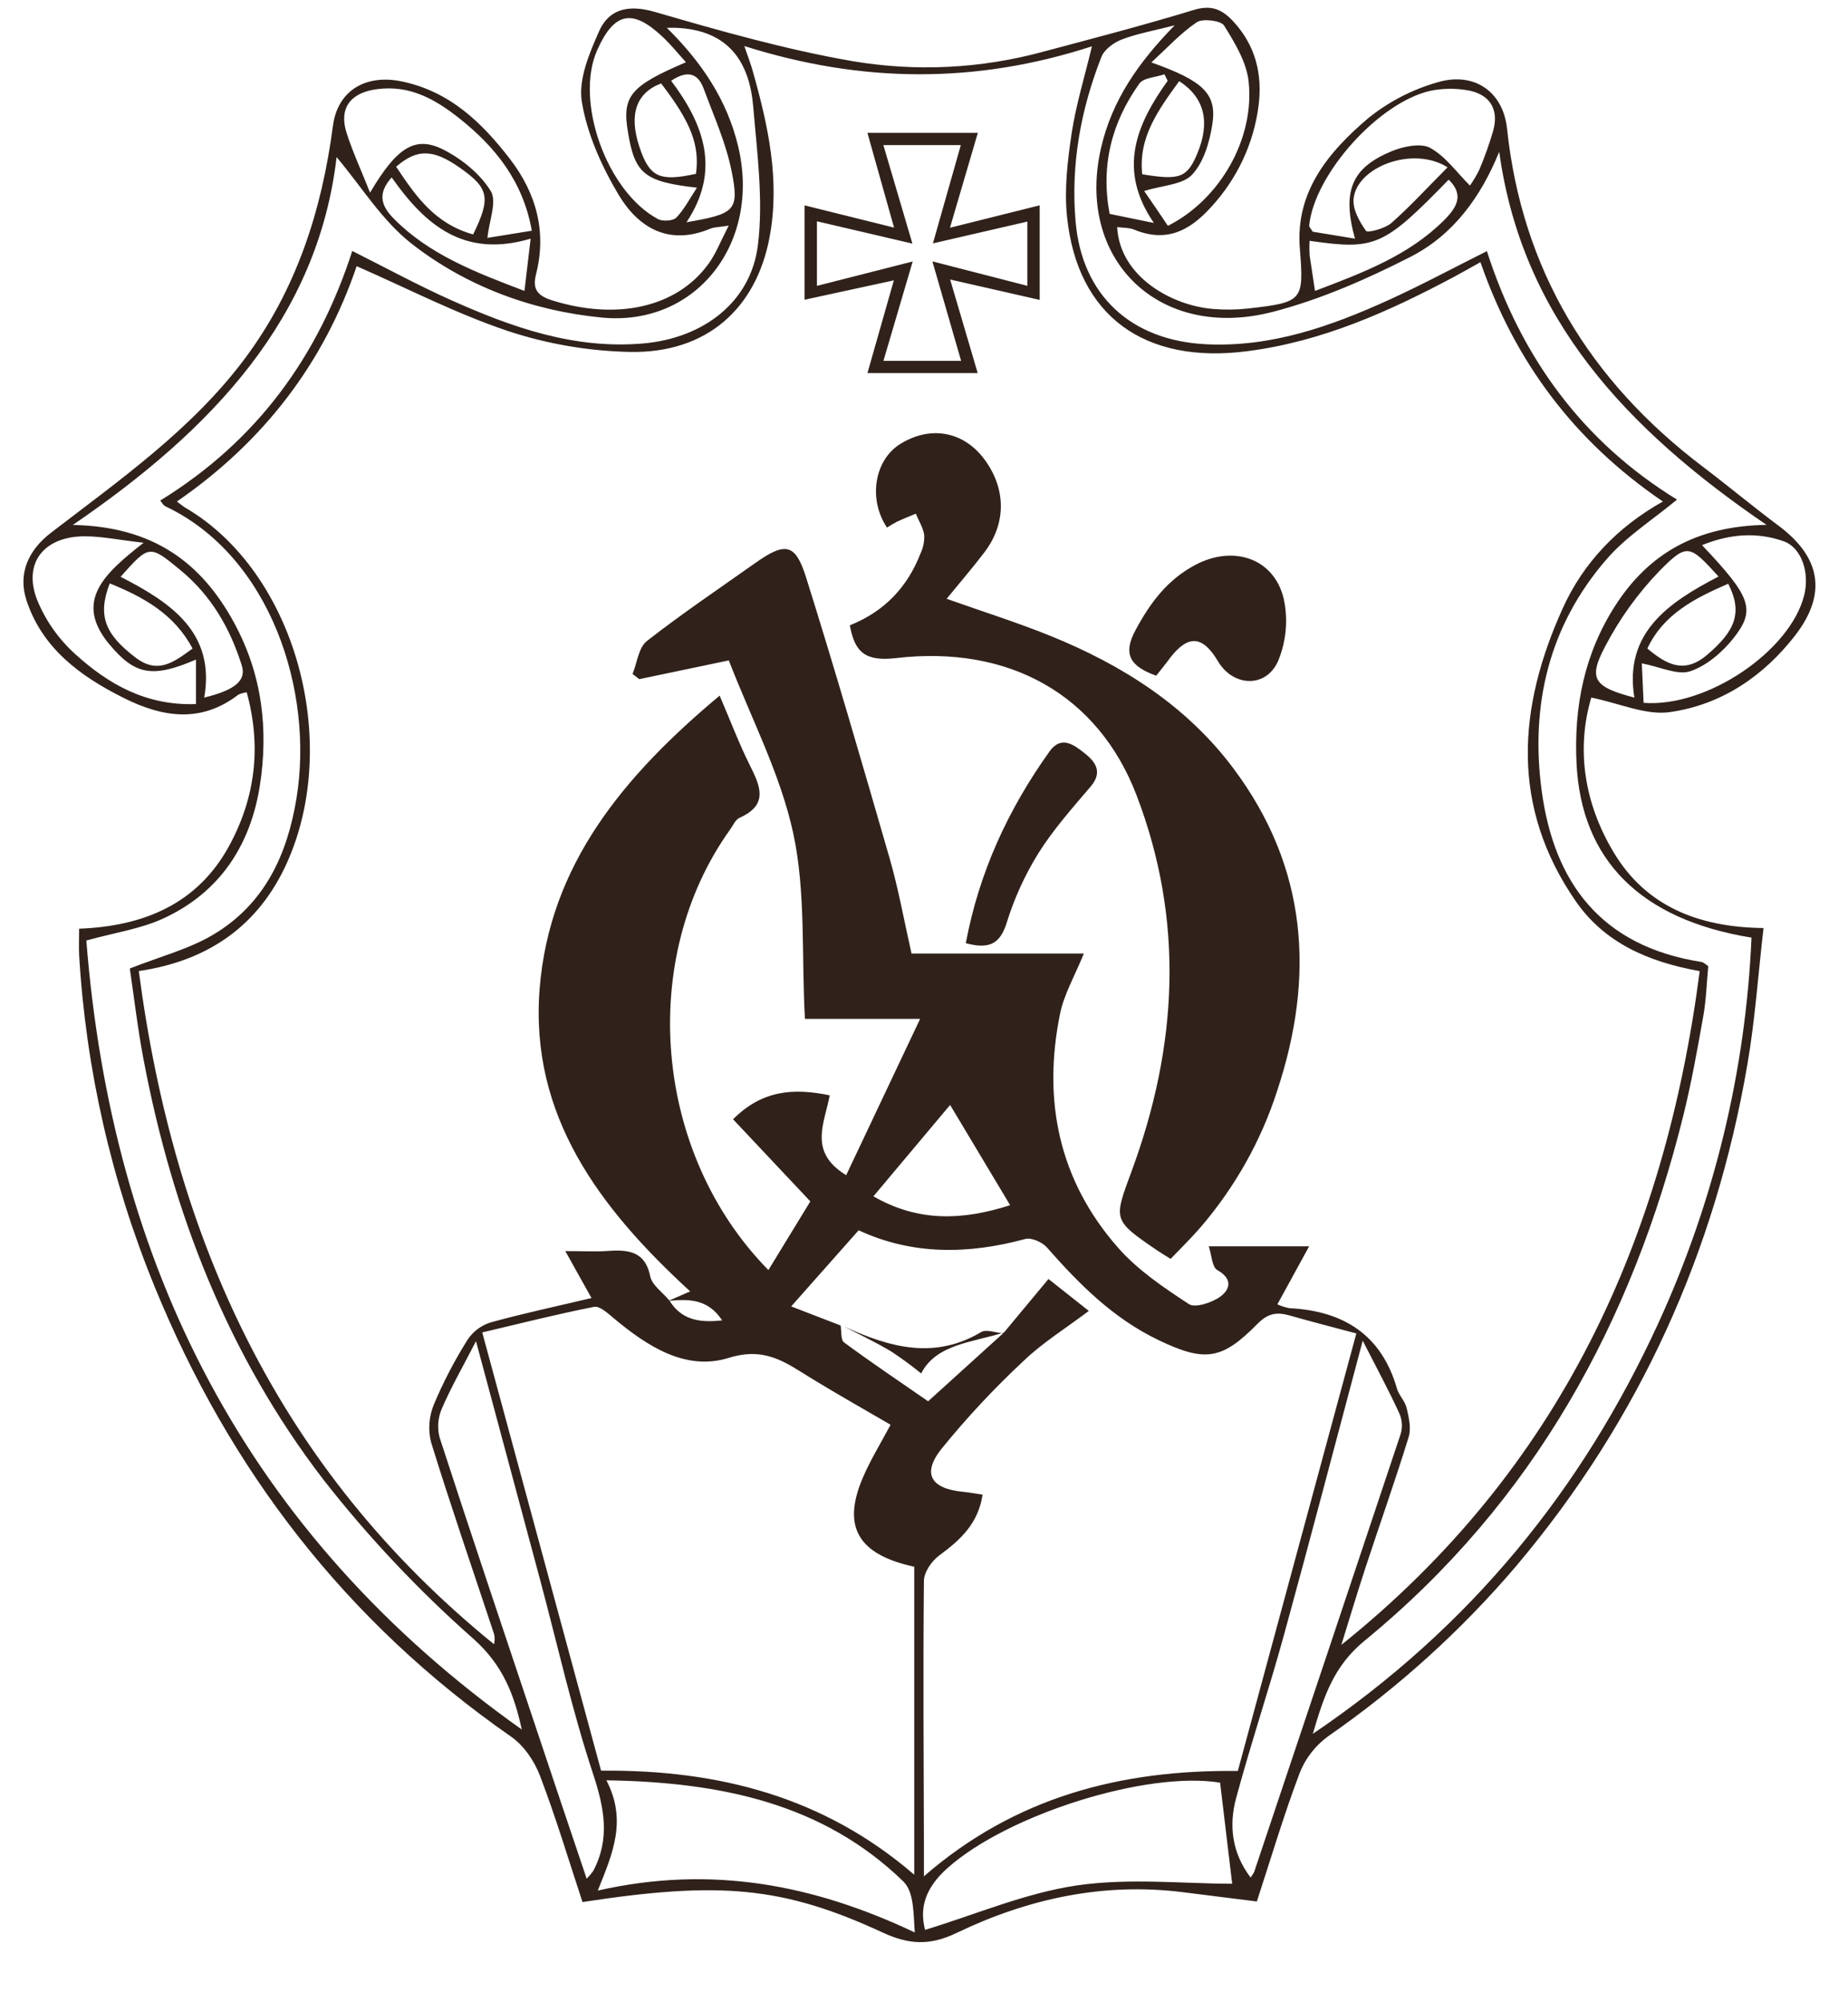 <svg width="205" height="222" viewBox="0 0 205 222" fill="none" xmlns="http://www.w3.org/2000/svg">
<g clip-path="url(#clip0)">
<path d="M80.833 25.016C79.658 25.201 79.196 25.186 78.805 25.351C74.105 27.318 70.749 25.171 68.592 21.547C66.712 18.383 65.118 14.819 64.539 11.26C64.147 8.808 65.365 5.93 66.45 3.478C67.534 1.026 69.653 0.464 72.625 1.316C79.842 3.414 87.114 5.482 94.531 6.774C101.573 7.97 108.805 7.617 115.685 5.742C121.281 4.257 126.889 2.792 132.422 1.105C134.38 0.509 135.555 1.041 136.776 2.336C139.302 5.048 140.062 8.269 139.608 11.753C139.072 15.926 137.23 19.844 134.325 22.986C131.975 25.574 129.399 26.937 125.816 25.461C125.256 25.231 124.574 25.268 123.928 25.178C124.218 30.708 130.033 33.895 134.572 34.256C135.86 34.364 137.156 34.348 138.441 34.207C144.581 33.51 144.647 33.352 144.189 27.487C143.704 21.257 147.353 16.85 151.778 13.106C154.022 11.291 156.629 9.938 159.438 9.132C163.534 7.907 166.741 10.164 167.176 14.258C168.824 29.781 176.241 42.163 188.909 51.757C191.737 53.9 194.458 56.171 197.301 58.292C201.973 61.776 202.717 65.826 199.134 70.459C195.649 74.952 190.985 78.15 185.228 78.957C182.573 79.333 179.66 77.981 176.523 77.344C174.843 83.025 175.697 89.021 179.041 94.566C182.526 100.337 188.193 102.812 195.629 102.898C195.026 108.115 194.685 113.133 193.832 118.067C190.276 138.694 181.962 157.328 168.206 173.62C162.12 180.77 155.094 187.127 147.302 192.533C145.884 193.578 144.799 194.985 144.17 196.593C142.411 201.241 141.002 206.01 139.423 210.828L131.274 209.807C122.373 208.677 113.993 210.534 106.091 214.327C103.166 215.732 100.855 215.63 97.938 214.282C86.848 209.152 79.85 208.556 64.617 210.892C63.078 206.232 61.66 201.497 59.898 196.883C59.284 195.271 58.128 193.553 56.707 192.563C38.302 179.756 25.422 162.907 17.156 142.668C12.348 130.917 9.52 118.504 8.78 105.897C8.729 105.023 8.78 104.137 8.78 102.97C16.024 102.699 21.941 100.163 25.411 93.801C28.348 88.415 29.009 82.753 27.369 76.76C27.047 76.802 26.734 76.891 26.441 77.024C22.305 80.2 18.045 79.548 13.753 77.401C8.877 74.975 4.683 71.864 2.941 66.575C1.974 63.645 3.097 61.034 5.662 59.064C13.299 53.203 21.224 47.643 27.055 39.899C32.886 32.154 35.698 23.325 36.935 13.942C37.444 10.077 40.53 8.16 44.654 9.045C49.948 10.175 53.488 13.629 56.558 17.614C59.515 21.449 60.662 25.728 59.456 30.44C59.037 32.079 59.644 32.802 61.273 33.311C68.427 35.541 75.049 34.094 78.55 29.31C79.388 28.192 79.889 26.847 80.833 25.016ZM111.377 147.742L111.295 147.836L116.308 141.809L120.784 145.35C118.199 147.297 115.693 148.849 113.613 150.83C110.312 153.903 107.237 157.193 104.411 160.677C102.242 163.434 103.295 165.073 106.847 165.408C107.532 165.472 108.209 165.604 108.997 165.721C108.523 168.937 106.514 170.757 104.18 172.471C103.338 173.092 102.5 174.324 102.492 175.284C102.394 185.055 102.465 194.823 102.492 204.594V208.037C112.595 199.264 124.304 196.205 137.313 196.36C141.683 180.226 146.045 164.131 150.459 147.847C147.815 147.139 145.431 146.533 143.065 145.855C141.62 145.44 140.626 145.625 139.463 146.811C135.504 150.842 133.589 151.019 128.478 148.567C123.442 146.145 119.687 142.348 116.12 138.295C115.614 137.726 114.412 137.191 113.747 137.372C107.414 139.086 101.216 139.176 95.248 136.411L87.768 144.849L93.251 146.966C93.36 147.614 93.251 148.563 93.642 148.849C96.61 151.041 99.677 153.102 102.958 155.369L111.377 147.742ZM74.235 144.16C75.55 146.322 77.532 146.691 80.109 146.397C78.499 143.96 76.349 144.035 74.152 144.235L76.561 143.184C66.469 133.936 58.763 123.68 59.859 109.66C60.936 95.911 69.167 86.034 79.831 77.13C81.06 79.996 81.996 82.482 83.183 84.852C84.326 87.149 85.305 89.228 82.027 90.679C81.585 90.875 81.338 91.492 81.025 91.929C70.687 106.303 72.496 127.876 85.239 140.818L89.891 133.206L81.319 124.101C84.565 120.851 88.031 120.621 92.04 121.446C91.481 124.52 89.62 127.725 93.869 130.298C96.509 124.73 99.109 119.235 102.069 112.971H89.291C88.9 105.757 89.393 98.898 87.999 92.411C86.582 85.838 83.32 79.635 80.849 73.224L70.914 75.303L70.17 74.726C70.683 73.483 70.824 71.811 71.764 71.073C75.617 68.059 79.709 65.309 83.719 62.469C87.11 60.066 88.219 60.209 89.421 64.025C92.671 74.372 95.686 84.791 98.701 95.214C99.673 98.604 100.287 102.062 101.118 105.727H120.231C119.241 108.172 118.035 110.225 117.588 112.421C115.65 121.984 117.416 130.859 124.073 138.393C126.238 140.841 129.109 142.777 131.905 144.604C132.586 145.048 134.462 144.427 135.37 143.764C136.451 142.977 136.78 141.798 135.042 140.826C134.446 140.491 134.427 139.199 134.09 138.189H145.223L141.699 144.623C142.131 144.817 142.586 144.96 143.054 145.048C149.186 145.354 153.29 148.126 154.966 153.961C155.181 154.714 155.867 155.354 156.039 156.108C156.282 157.155 156.568 158.368 156.266 159.325C154.774 164.169 153.071 168.952 151.489 173.77C150.549 176.629 149.691 179.507 148.798 182.377C173.152 162.873 184.704 137.27 188.549 107.674C182.765 106.642 177.976 104.495 174.816 99.949C167.54 89.443 168.362 78.478 173.343 67.472C175.638 62.394 179.425 58.431 184.465 55.606C174.534 48.852 168.018 39.997 164.227 29.069C163.17 29.657 162.226 30.199 161.263 30.715C154.057 34.546 146.676 37.872 138.366 38.938C126.963 40.419 119.491 35.036 118.363 23.999C118.05 20.956 118.426 17.791 118.884 14.74C119.366 11.606 120.318 8.525 121.128 5.135C108.206 9.335 95.53 9.211 82.568 5.105C83.006 6.393 83.3 7.139 83.511 7.904C85.211 13.931 86.55 19.984 85.372 26.289C83.876 34.267 78.35 39.179 69.9 39.021C65.304 38.928 60.751 38.151 56.401 36.72C50.614 34.791 45.155 31.951 39.563 29.514C35.972 40.098 29.381 48.886 19.627 55.602C19.908 55.837 20.202 56.057 20.508 56.262C32.82 63.419 37.887 82.328 31.797 95.741C28.743 102.469 23.292 106.514 15.398 107.667C19.282 137.274 30.787 162.828 54.796 182.302C54.917 181.855 54.895 181.384 54.733 180.95C52.407 173.936 49.995 166.949 47.814 159.897C47.47 158.504 47.582 157.042 48.135 155.712C49.174 153.239 50.419 150.849 51.855 148.567C52.443 147.658 53.341 146.974 54.396 146.634C58.077 145.613 61.837 144.819 65.616 143.922L62.71 138.717C64.739 138.717 66.117 138.796 67.484 138.698C69.774 138.536 71.572 138.784 72.128 141.496C72.316 142.48 73.491 143.278 74.223 144.16H74.235ZM98.799 157.976C95.694 156.164 92.757 154.514 89.891 152.755C87.122 151.056 84.878 149.301 80.833 150.559C76.048 152.047 71.783 149.245 68.102 146.178C67.448 145.632 66.536 144.777 65.901 144.898C61.798 145.704 57.741 146.736 53.496 147.734C57.968 164.21 62.33 180.298 66.677 196.326C79.768 196.198 91.445 199.264 101.419 207.863V173.714C95.115 172.35 93.352 169.22 95.78 163.69C96.587 161.833 97.672 160.07 98.788 157.976H98.799ZM166.31 16.831C164.27 21.841 161.22 26.048 156.47 28.478C151.618 30.953 146.496 33.201 141.217 34.572C128.537 37.868 119.26 28.719 122.154 16.341C123.36 11.162 126.215 6.992 130.307 2.807C127.926 3.417 126.101 3.738 124.433 4.382C123.54 4.721 122.499 5.493 122.182 6.31C119.871 12.187 118.767 18.277 119.319 24.587C120.024 32.693 125.404 37.77 133.843 38.173C141.06 38.509 147.639 36.173 154.018 33.277C157.711 31.597 161.282 29.676 164.944 27.845C168.734 39.639 175.568 48.969 186.031 55.395C183.419 57.569 180.435 59.456 178.242 61.98C171.781 69.412 169.753 78.237 171.021 87.684C172.384 97.802 177.549 104.91 188.749 106.661C188.988 106.699 189.191 106.925 189.497 107.113C189.324 108.97 189.27 110.835 188.949 112.654C188.298 116.327 187.641 120.007 186.748 123.627C181.081 146.495 170.195 166.504 151.383 181.91C147.937 184.732 146.86 188.076 145.634 192.239C163.154 180.403 175.485 165.118 183.901 146.838C190.13 133.299 193.655 118.753 194.294 103.96C181.912 101.953 175.407 95.297 174.886 84.641C174.581 78.343 175.752 72.44 179.237 67.065C182.875 61.46 188.099 58.318 195.962 58.198C180.384 47.579 168.836 35.232 166.31 16.831ZM57.882 191.764C57.044 187.933 55.814 184.656 52.548 181.733C46.435 176.344 40.853 170.424 35.87 164.048C25.227 150.194 19.118 134.336 15.918 117.442C15.26 113.98 14.861 110.469 14.399 107.384C17.79 106.047 20.966 105.23 23.645 103.636C29.381 100.228 31.868 94.739 32.886 88.535C34.844 76.659 30.024 61.659 18.354 56.141C18.084 56.013 17.923 55.67 17.774 55.501C28.594 48.837 35.33 39.424 39.077 27.826C42.84 29.71 46.365 31.638 50.042 33.277C56.773 36.29 63.685 38.742 71.329 38.083C78.013 37.507 83.316 33.503 84.083 27.122C84.69 22.108 83.981 16.914 83.555 11.821C83.139 6.857 80.813 3.323 75.002 3.086C74.751 3.086 74.501 3.086 73.976 3.086C77.861 6.924 80.657 11.105 81.879 16.202C84.455 26.926 77.238 36.234 66.747 35.209C59.005 34.456 51.757 31.755 45.723 27.069C42.371 24.47 40.06 20.632 37.339 17.422C35.251 35.232 23.598 47.613 8.075 58.205C17.019 58.371 22.36 62.413 25.963 69.039C29.096 74.783 29.804 80.915 28.817 87.168C27.78 93.654 24.443 98.928 18.119 101.836C15.601 102.996 12.711 103.41 9.578 104.281C12.414 140.14 27.184 169.996 57.882 191.764ZM135.347 197.655C127.233 196.329 111.851 201.147 105.139 207.095C102.751 209.212 101.948 211.4 102.617 213.977C108.253 212.263 113.743 209.89 119.456 209.05C125.267 208.199 131.317 208.862 136.686 208.862L135.347 197.655ZM67.268 197.395C69.579 201.859 67.973 205.486 66.313 209.619C78.934 206.76 90.286 208.967 101.478 214.263C101.321 212.195 101.415 209.796 100.213 208.613C91.328 199.987 80.019 197.588 67.268 197.395ZM151.167 148.65C148.125 160.04 145.352 170.666 142.439 181.251C140.771 187.316 138.762 193.305 137.125 199.362C136.31 202.375 136.639 205.422 138.73 208.172C138.88 207.982 139.011 207.779 139.122 207.566C144.552 191.384 149.969 175.197 155.373 159.004C155.596 158.259 155.551 157.462 155.244 156.744C154.104 154.251 152.793 151.825 151.167 148.65ZM65.079 208.3C65.346 208.035 65.59 207.749 65.808 207.445C67.695 203.867 67.037 200.484 65.808 196.733C63.458 189.658 61.841 182.351 59.91 175.145C57.608 166.553 55.293 157.965 52.803 148.706C51.311 151.599 50.026 153.833 49.016 156.176C48.574 157.19 48.486 158.315 48.765 159.381C52.258 170.116 55.861 180.818 59.444 191.527C61.277 197.045 63.145 202.556 65.079 208.3ZM21.741 73.129C16.913 75.216 14.975 74.832 12.163 71.479C8.137 66.677 11.548 63.607 15.93 60.179C13.13 59.859 11.27 59.463 9.41 59.463C4.907 59.463 2.534 62.386 4.1 66.466C5.026 68.763 6.475 70.831 8.341 72.519C11.971 75.815 16.173 78.267 21.741 78.064V73.129ZM182.327 77.928C189.375 78.471 198.601 72.161 200.14 65.999C200.763 63.498 199.854 60.725 197.865 60.013C194.885 58.966 191.889 59.192 188.808 60.443C194.212 66.157 194.803 67.57 192.332 70.719C191.106 72.274 189.352 73.8 187.504 74.425C186.094 74.9 184.155 73.935 182.127 73.551C182.186 74.949 182.256 76.459 182.327 77.928ZM41.051 21.359C44.066 16.258 46.102 14.996 49.274 16.635C51.295 17.678 53.292 19.317 54.436 21.178C55.152 22.346 54.267 24.425 54.071 26.376L58.994 25.581C58.026 20.116 54.96 16.288 50.896 13.075C48.28 11.008 45.452 9.403 41.838 9.885C38.874 10.262 37.574 11.994 38.443 14.722C39.109 16.812 40.044 18.827 41.051 21.359ZM150.306 26.459C148.841 21.155 149.95 18.579 154.425 16.748C155.702 16.228 157.633 15.833 158.651 16.398C160.366 17.347 161.592 19.114 163.06 20.575C163.457 20.014 163.807 19.423 164.106 18.808C164.693 17.418 165.201 15.997 165.625 14.552C166.334 12.062 165.233 10.345 162.567 9.972C161.29 9.778 159.987 9.807 158.721 10.058C152.953 11.32 145.799 19.317 145.227 25.016C145.227 25.159 145.391 25.317 145.618 25.69L150.306 26.459ZM76.099 6.909C75.222 5.941 74.442 4.969 73.541 4.118C70.158 0.92 68.134 1.331 66.25 5.553C63.728 11.203 67.292 21.238 72.986 24.289C73.502 24.568 74.665 24.5 75.018 24.135C75.903 23.223 76.49 22.048 77.313 20.809C71.482 20.153 70.428 19.264 69.669 14.71C68.975 10.676 69.888 9.546 76.079 6.909H76.099ZM129.555 25.039C135.331 22.138 139.212 15.362 138.507 9.011C138.268 6.864 136.976 4.743 135.786 2.83C135.449 2.284 133.436 2.031 132.778 2.453C130.981 3.659 129.497 5.297 127.719 6.921C133.499 8.973 135.018 10.409 134.482 13.799C134.176 15.746 133.546 17.961 132.249 19.358C131.208 20.488 128.944 20.549 126.924 21.178C127.719 22.331 128.608 23.615 129.555 25.039ZM96.888 132.644C101.87 135.507 106.761 135.323 112.055 133.628L105.398 122.512L96.888 132.644ZM22.658 77.344C26.104 76.508 27.357 75.438 26.812 73.751C25.532 69.701 23.476 66.093 20.097 63.283C16.572 60.367 16.572 60.371 13.377 63.953C18.961 66.816 23.907 70.116 22.658 77.344ZM181.301 77.344C180.126 70.15 185.099 66.797 190.64 63.923C187.429 60.409 187.175 60.179 184.112 63.275C181.685 65.791 179.644 68.627 178.05 71.698C176.139 75.299 176.821 76.165 181.301 77.348V77.344ZM43.459 19.656C41.838 21.472 42.284 22.816 43.659 24.221C47.587 28.21 52.693 30.173 58.179 32.256C58.414 30.275 58.626 28.489 58.864 26.463C51.463 28.655 47.156 24.945 43.444 19.66L43.459 19.656ZM145.873 32.256C151.293 30.207 156.329 28.286 160.213 24.395C161.588 23.02 162.453 21.611 160.703 19.92C153.466 27.348 152.561 27.747 145.274 26.7C145.242 27.226 145.242 27.753 145.274 28.278C145.446 29.468 145.642 30.689 145.873 32.256ZM52.486 25.992C54.475 21.92 54.236 20.869 51.041 18.62C48.06 16.518 46.283 16.469 43.945 18.485C46.063 21.66 48.197 24.805 52.486 25.992ZM21.365 71.905C19.313 68.07 15.942 66.217 12.175 64.684C10.788 68.278 11.662 70.334 15.033 72.907C17.496 74.783 19.255 73.45 21.365 71.905ZM160.577 18.552C156.732 16.119 150.494 18.515 150.153 22.048C150.044 23.216 150.803 24.579 151.539 25.604C151.716 25.845 153.658 25.336 154.355 24.722C156.477 22.839 158.388 20.756 160.577 18.552ZM191.713 64.722C188.028 66.323 184.539 68.074 182.742 71.905C184.884 73.694 186.83 74.757 189.36 72.617C192.543 69.924 193.319 67.875 191.713 64.722ZM73.338 9.252C70.538 10.311 69.743 12.733 70.941 16.319C72.053 19.641 73.158 20.161 77.207 19.272C77.626 16.096 76.67 13.58 73.338 9.252ZM130.812 9C128.463 12.217 126.262 15.26 126.708 19.321C130.91 20.025 131.713 19.698 132.849 16.944C134.243 13.558 133.651 10.834 130.812 9ZM74.45 8.955C78.123 13.825 79.96 18.922 76.153 24.643C81.522 23.709 82.027 23.378 81.166 19.02C80.543 15.855 79.161 12.819 78.033 9.761C77.364 8.013 76.134 7.832 74.45 8.955ZM129.528 8.955L129.172 8.239C128.216 8.57 126.842 8.616 126.379 9.282C123.309 13.591 122.091 18.364 123.09 23.713L128.001 24.722C123.932 18.797 126.058 13.799 129.528 8.962V8.955Z" fill="#30221B"/>
<path d="M111.377 147.742C107.892 148.845 103.851 149.015 102.187 152.284C101.118 151.413 100.003 150.596 98.846 149.836C97.155 148.823 95.357 147.979 93.603 147.064L93.854 147.177C98.768 149.414 103.69 150.759 108.844 147.693C109.416 147.354 110.465 147.772 111.295 147.836L111.377 147.742Z" fill="#30221B"/>
<path d="M94.276 69.332C98.192 67.762 100.683 65.031 102.108 61.377C102.415 60.732 102.557 60.025 102.523 59.316C102.406 58.503 101.916 57.742 101.588 56.955C100.894 57.249 100.193 57.523 99.516 57.84C99.131 58.039 98.757 58.258 98.396 58.495C96.27 55.331 97.01 50.984 99.88 49.218C103.291 47.116 106.999 47.847 109.306 51.071C111.612 54.295 111.62 58.066 109.2 61.241C107.904 62.948 106.494 64.575 105.01 66.394C109.012 67.811 112.815 69.008 116.492 70.493C124.527 73.74 131.65 78.286 136.812 85.183C145.086 96.22 145.873 108.292 141.679 120.941C139.901 126.466 137.017 131.604 133.189 136.065C132.14 137.278 130.981 138.404 129.857 139.583C129.128 139.123 128.749 138.901 128.38 138.653C123.376 135.232 123.533 135.285 125.545 129.819C130.636 116.003 131.419 102.085 126.062 88.132C121.849 77.171 112.078 71.461 99.328 72.975C95.98 73.352 94.805 72.308 94.276 69.332Z" fill="#30221B"/>
<path d="M128.259 74.919C125.299 73.864 124.531 72.485 125.996 69.803C127.629 66.79 129.52 64.247 132.653 62.605C136.851 60.413 141.327 61.908 142.4 66.372C142.903 68.67 142.695 71.06 141.8 73.246C140.485 76.316 136.812 76.18 135.112 73.321C133.412 70.463 131.811 70.342 129.798 72.945C129.324 73.596 128.815 74.218 128.259 74.919Z" fill="#30221B"/>
<path d="M108.472 14.729C107.426 18.285 106.467 21.555 105.382 25.25L115.333 22.764V33.254L105.402 30.994C106.471 34.621 107.43 37.876 108.456 41.364H96.227C97.194 37.974 98.102 34.787 99.156 31.084L89.248 33.232V22.771L99.179 25.238C98.157 21.604 97.221 18.285 96.223 14.729H108.472ZM101.247 28.99C100.092 32.919 99.058 36.426 98.001 40.008H106.616C105.551 36.332 104.552 32.851 103.432 28.983L113.962 31.691V24.568L103.491 26.983C104.591 23.106 105.57 19.656 106.584 16.089H97.993C99.077 19.769 100.088 23.208 101.216 27.013L90.623 24.538V31.695L101.247 28.99Z" fill="#30221B"/>
<path d="M107.137 104.578C108.613 96.702 111.836 89.741 116.421 83.322C117.702 81.525 119.092 82.569 120.165 83.394C121.375 84.324 122.448 85.492 120.999 87.194C118.963 89.586 116.848 91.959 115.196 94.592C113.69 97.017 112.506 99.614 111.671 102.322C110.935 104.676 109.721 105.271 107.137 104.578Z" fill="#30221B"/>
</g>
<defs>
<clipPath id="clip0">
<rect width="205" height="221.773" fill="white" transform="translate(0 0.227)"/>
</clipPath>
</defs>
</svg>
